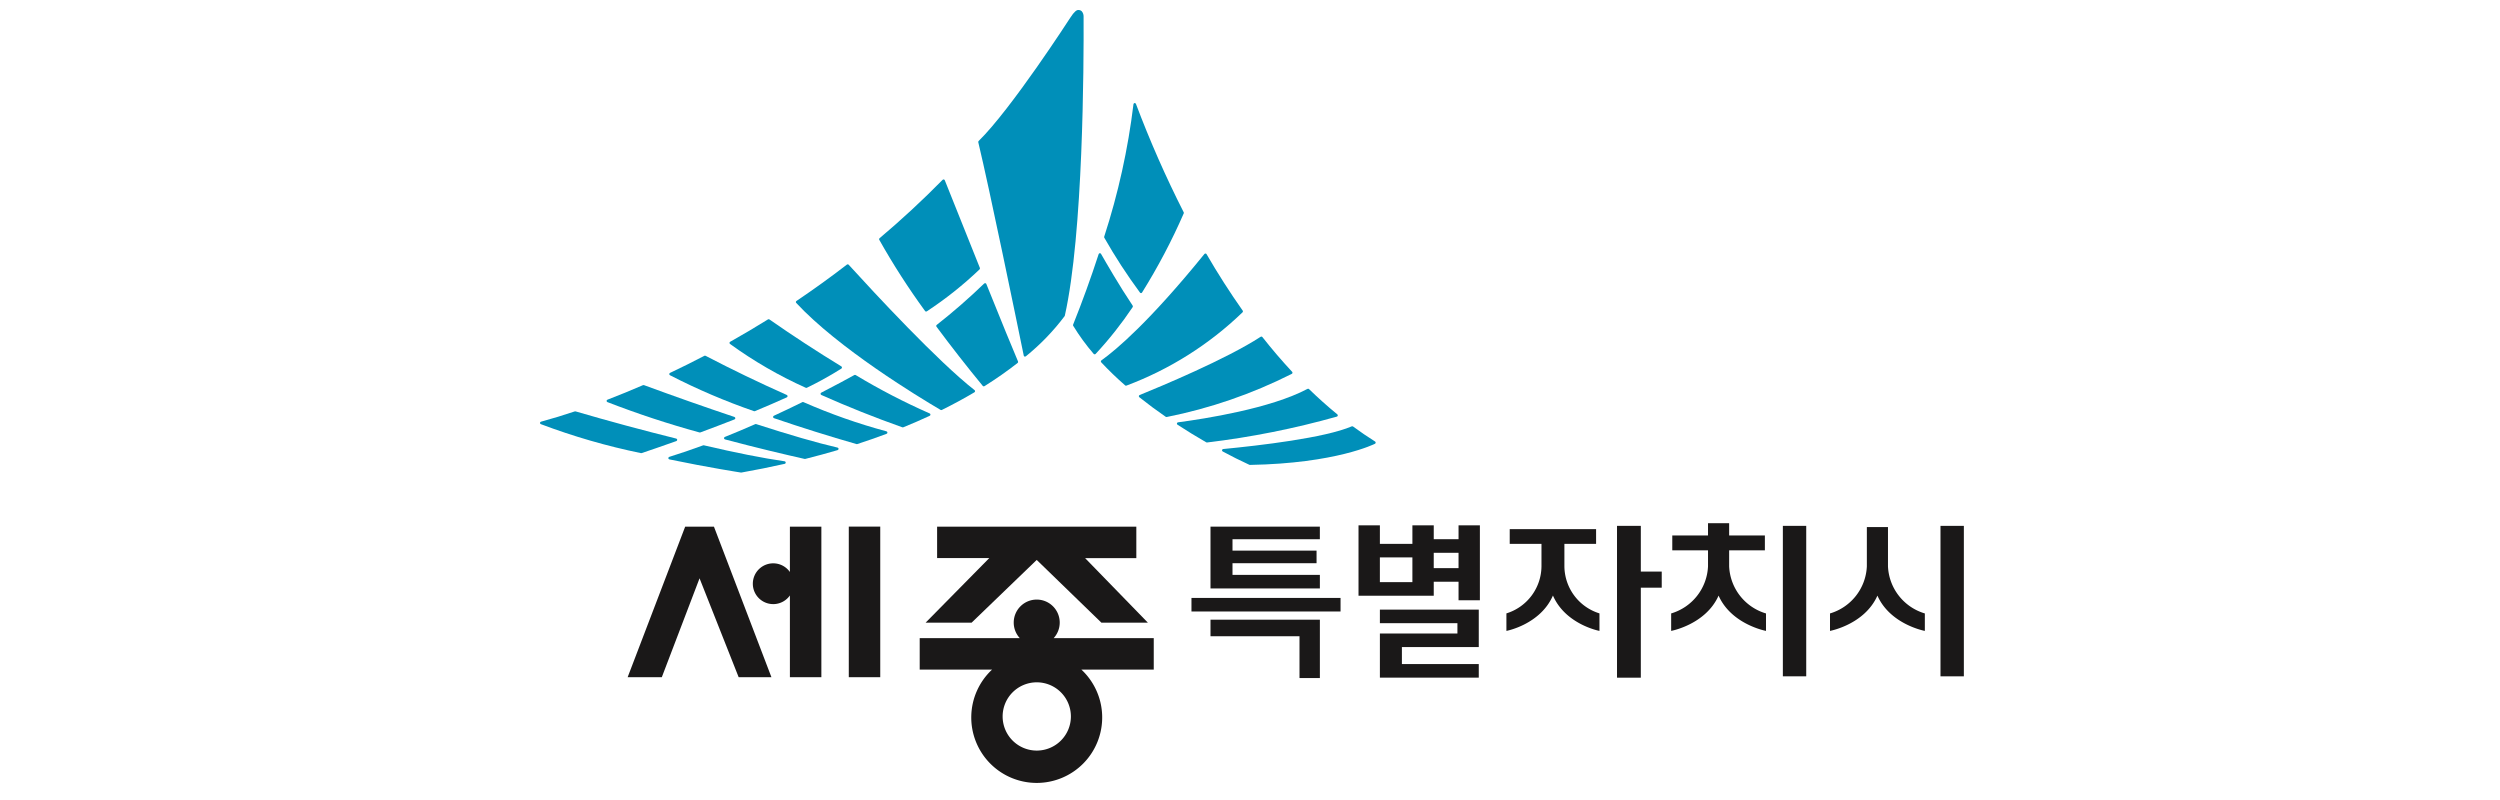 <svg xmlns="http://www.w3.org/2000/svg" xmlns:xlink="http://www.w3.org/1999/xlink" width="250" height="80" viewBox="0 0 250 80">
    <defs>
        <clipPath id="p2gvu011zb">
            <path data-name="패스 20019" d="M24.489 56.1a95.741 95.741 0 0 1-3.439 1.711.13.13 0 0 0-.006.232 64.256 64.256 0 0 0 8.4 3.594.134.134 0 0 0 .094 0c1.13-.468 2.2-.932 3.194-1.382a.134.134 0 0 0 .075-.119.129.129 0 0 0-.078-.118 145.468 145.468 0 0 1-8.122-3.916.126.126 0 0 0-.06-.015.13.13 0 0 0-.06.015" transform="translate(-20.976 -56.083)" style="fill:none"/>
        </clipPath>
        <clipPath id="s9qqyfvajc">
            <path data-name="패스 20020" d="M32.985 67.194a97.22 97.22 0 0 1-3.042 1.281.13.13 0 0 0 .015.247c3.25.864 6.125 1.539 7.965 1.952a.122.122 0 0 0 .029 0 .182.182 0 0 0 .032 0c1.1-.277 2.193-.574 3.24-.882a.13.13 0 0 0-.007-.251c-2.045-.474-4.784-1.264-8.14-2.35a.112.112 0 0 0-.04-.007.134.134 0 0 0-.052.01" transform="translate(-29.862 -67.184)" style="fill:none"/>
        </clipPath>
        <clipPath id="9x3lqnpvce">
            <path data-name="패스 20021" d="M14.451 60.863a88.77 88.77 0 0 1-3.562 1.457.133.133 0 0 0-.084.12.131.131 0 0 0 .082.121 94.884 94.884 0 0 0 9.219 3.039.109.109 0 0 0 .035 0 .145.145 0 0 0 .046-.008c1.172-.434 2.32-.873 3.41-1.3a.13.13 0 0 0 .082-.124.129.129 0 0 0-.089-.12 333.34 333.34 0 0 1-9.041-3.182.129.129 0 0 0-.046-.008.133.133 0 0 0-.051.01" transform="translate(-10.805 -60.853)" style="fill:none"/>
        </clipPath>
        <clipPath id="ge893rnoug">
            <path data-name="패스 20022" d="M89.166 39.465a.134.134 0 0 0-.111.089 113.179 113.179 0 0 1-2.555 7.053.13.13 0 0 0 .009.116 21.324 21.324 0 0 0 2.048 2.81.137.137 0 0 0 .1.044.128.128 0 0 0 .094-.041 37.474 37.474 0 0 0 3.706-4.682.132.132 0 0 0 0-.145c-1.346-2.009-2.657-4.292-3.166-5.179a.13.13 0 0 0-.112-.066h-.014" transform="translate(-86.49 -39.464)" style="fill:none"/>
        </clipPath>
        <clipPath id="vct4dw02bi">
            <path data-name="패스 20023" d="M109.352 53.01c-3.41 2.23-10.125 5.023-12.1 5.825a.129.129 0 0 0-.032.221c.842.671 1.729 1.33 2.636 1.956a.125.125 0 0 0 .072.023.1.1 0 0 0 .024 0 49.016 49.016 0 0 0 12.513-4.316.128.128 0 0 0 .068-.092.136.136 0 0 0-.033-.112 55.274 55.274 0 0 1-2.974-3.475.131.131 0 0 0-.174-.028" transform="translate(-97.169 -52.989)" style="fill:none"/>
        </clipPath>
        <clipPath id="8npv8g0ksk">
            <path data-name="패스 20024" d="M116.408 61.469c-3.68 1.963-10.281 2.993-12.949 3.345a.129.129 0 0 0-.11.1.131.131 0 0 0 .055.137c.931.608 1.9 1.2 2.876 1.763a.13.13 0 0 0 .064.017h.016a85.3 85.3 0 0 0 12.984-2.588.131.131 0 0 0 .045-.226 43.63 43.63 0 0 1-2.829-2.525.132.132 0 0 0-.091-.036.137.137 0 0 0-.062.015" transform="translate(-103.346 -61.454)" style="fill:none"/>
        </clipPath>
        <clipPath id="vh3huza9gm">
            <path data-name="패스 20025" d="M40.749 63.624c-.969.478-1.93.937-2.851 1.361a.133.133 0 0 0-.076.125.13.13 0 0 0 .089.116 174.501 174.501 0 0 0 8.249 2.59.106.106 0 0 0 .036.006.13.13 0 0 0 .041-.006c1-.325 1.984-.67 2.936-1.026a.132.132 0 0 0 .084-.129.129.129 0 0 0-.1-.119 58.34 58.34 0 0 1-8.3-2.922.126.126 0 0 0-.108 0" transform="translate(-37.822 -63.61)" style="fill:none"/>
        </clipPath>
        <clipPath id="wwwn0cqa5o">
            <path data-name="패스 20026" d="M94.587 15.1a.129.129 0 0 0-.113.115 70.167 70.167 0 0 1-2.928 13.249.137.137 0 0 0 .01.1 54.938 54.938 0 0 0 3.571 5.491.128.128 0 0 0 .1.052h.006a.128.128 0 0 0 .1-.06 60.9 60.9 0 0 0 4.166-7.909.129.129 0 0 0 0-.111 107.761 107.761 0 0 1-4.78-10.848.132.132 0 0 0-.119-.079h-.01" transform="translate(-91.541 -15.102)" style="fill:none"/>
        </clipPath>
        <clipPath id="oxdhkeh4vq">
            <path data-name="패스 20027" d="M34.59 50.2a96.992 96.992 0 0 1-3.776 2.235.129.129 0 0 0-.065.1.132.132 0 0 0 .05.113 42.606 42.606 0 0 0 7.576 4.385.133.133 0 0 0 .056.013.126.126 0 0 0 .057-.014 35.831 35.831 0 0 0 3.449-1.915.133.133 0 0 0 .06-.112.127.127 0 0 0-.062-.109 143.286 143.286 0 0 1-7.2-4.7.127.127 0 0 0-.075-.024.124.124 0 0 0-.068.02" transform="translate(-30.749 -50.18)" style="fill:none"/>
        </clipPath>
        <clipPath id="n1as837fzs">
            <path data-name="패스 20028" d="M101.365 39.563c-5.495 6.771-8.811 9.571-10.3 10.637a.131.131 0 0 0-.054.093.136.136 0 0 0 .033.1 33.21 33.21 0 0 0 2.393 2.307.129.129 0 0 0 .087.032.119.119 0 0 0 .045-.009 33.849 33.849 0 0 0 11.611-7.33.133.133 0 0 0 .014-.168 75.475 75.475 0 0 1-3.615-5.647.127.127 0 0 0-.1-.064h-.017a.125.125 0 0 0-.094.048" transform="translate(-91.011 -39.515)" style="fill:none"/>
        </clipPath>
        <clipPath id="mwrpoqbz1u">
            <path data-name="패스 20029" d="M81.118 0H81.1c-.135 0-.381.135-.789.777-.058.091-5.9 9.133-9.161 12.324a.128.128 0 0 0-.036.122c1.165 4.877 3.773 17.561 4.546 21.332a.126.126 0 0 0 .084.1.113.113 0 0 0 .042.007.134.134 0 0 0 .084-.03 22.8 22.8 0 0 0 3.879-4.02.108.108 0 0 0 .02-.047c1.841-8.209 1.9-24.981 1.876-29.924a.777.777 0 0 0-.181-.51.43.43 0 0 0-.3-.128z" transform="translate(-71.107)" style="fill:none"/>
        </clipPath>
        <clipPath id="wk0w1fy6iw">
            <path data-name="패스 20030" d="M24.293 70.64c-1.167.43-2.305.817-3.383 1.151a.13.13 0 0 0 .012.251c3.968.825 7.13 1.311 7.161 1.316h.043a98.138 98.138 0 0 0 4.332-.871.129.129 0 0 0 .1-.132.131.131 0 0 0-.111-.123c-2.171-.314-4.888-.851-8.08-1.6a.127.127 0 0 0-.03 0 .121.121 0 0 0-.044.009" transform="translate(-20.818 -70.631)" style="fill:none"/>
        </clipPath>
        <clipPath id="e3snfqjl2y">
            <path data-name="패스 20031" d="M123.643 67.551c-2.687 1.157-9.209 1.918-12.858 2.269a.13.13 0 0 0-.047.245 45.583 45.583 0 0 0 2.665 1.332.115.115 0 0 0 .053.012c8.639-.152 12.471-2.1 12.509-2.116a.127.127 0 0 0 .069-.109.125.125 0 0 0-.06-.116 36.598 36.598 0 0 1-2.2-1.5.131.131 0 0 0-.077-.025.145.145 0 0 0-.053.01" transform="translate(-110.668 -67.541)" style="fill:none"/>
        </clipPath>
        <clipPath id="8m43y96bcA">
            <path data-name="패스 20032" d="M3.479 65.129A59.808 59.808 0 0 1 .1 66.157a.131.131 0 0 0-.1.116v.015a.133.133 0 0 0 .08.115 65.967 65.967 0 0 0 10.021 2.9.105.105 0 0 0 .031 0 .147.147 0 0 0 .039-.007c.772-.259 2-.678 3.465-1.2a.13.13 0 0 0 .086-.129.127.127 0 0 0-.1-.12 253.507 253.507 0 0 1-10.067-2.72.148.148 0 0 0-.036 0 .112.112 0 0 0-.04.007" transform="translate(0 -65.122)" style="fill:none"/>
        </clipPath>
        <clipPath id="kufgrzph7C">
            <path data-name="패스 20033" d="M46.625 41.293a97.47 97.47 0 0 1-5.049 3.64.135.135 0 0 0-.056.094.131.131 0 0 0 .034.1c4.221 4.538 12.119 9.335 14.438 10.7a.13.13 0 0 0 .066.017.127.127 0 0 0 .057-.013 49.432 49.432 0 0 0 3.261-1.767.132.132 0 0 0 .014-.215c-3.685-2.88-10.032-9.73-12.59-12.54a.129.129 0 0 0-.1-.043.135.135 0 0 0-.08.027" transform="translate(-41.519 -41.266)" style="fill:none"/>
        </clipPath>
        <clipPath id="5bhuarl9yE">
            <path data-name="패스 20034" d="M69.095 44.352a61.026 61.026 0 0 1-4.748 4.141.131.131 0 0 0-.027.181 149.356 149.356 0 0 0 4.629 5.921.132.132 0 0 0 .1.047.129.129 0 0 0 .069-.02 39.275 39.275 0 0 0 3.317-2.322.13.13 0 0 0 .039-.153c-.539-1.261-1.607-3.867-3.169-7.745a.13.13 0 0 0-.093-.078.134.134 0 0 0-.027 0 .129.129 0 0 0-.09.036" transform="translate(-64.295 -44.316)" style="fill:none"/>
        </clipPath>
        <clipPath id="x3y74f6qcG">
            <path data-name="패스 20035" d="M48.908 59.219c-.7.388-1.842 1.009-3.311 1.763a.129.129 0 0 0 .006.234 111.551 111.551 0 0 0 8.106 3.234.168.168 0 0 0 .043.006.154.154 0 0 0 .049-.009c.9-.365 1.785-.752 2.64-1.149a.131.131 0 0 0 .075-.121.127.127 0 0 0-.079-.116 65.111 65.111 0 0 1-7.4-3.838.132.132 0 0 0-.066-.018.137.137 0 0 0-.063.016" transform="translate(-45.527 -59.203)" style="fill:none"/>
        </clipPath>
        <clipPath id="d10z8z31zI">
            <path data-name="패스 20036" d="M61.381 27.528a92.95 92.95 0 0 1-6.307 5.843.129.129 0 0 0-.03.162 71.935 71.935 0 0 0 4.578 7.117.13.13 0 0 0 .179.031 37.22 37.22 0 0 0 5.277-4.2.131.131 0 0 0 .027-.138 3454.526 3454.526 0 0 1-3.511-8.77.132.132 0 0 0-.094-.079h-.024a.129.129 0 0 0-.094.038" transform="translate(-55.028 -27.49)" style="fill:none"/>
        </clipPath>
        <clipPath id="l0t5fofdyK">
            <path data-name="사각형 2622" style="fill:none" d="M0 0h142.386v77.283H0z"/>
        </clipPath>
        <radialGradient id="1whfq6z74a" cx="3.08" cy="2.877" r="5.723" gradientTransform="matrix(.47 0 0 -1 -.579 15.371)" gradientUnits="objectBoundingBox">
            <stop offset="0" stop-color="#003b90"/>
            <stop offset=".459" stop-color="#003b90"/>
            <stop offset=".948" stop-color="#0086b4"/>
            <stop offset="1" stop-color="#008fb9"/>
        </radialGradient>
        <radialGradient id="9xp4i778wd" cx="2.703" cy="2.62" r="9.105" gradientTransform="matrix(.305 0 0 -1 -1.116 20.536)" xlink:href="#1whfq6z74a"/>
        <radialGradient id="jy3xlapp5f" cx="3.318" cy="2.75" r="6.702" gradientTransform="matrix(.369 0 0 -1 -.327 16.76)" xlink:href="#1whfq6z74a"/>
        <radialGradient id="gc8qrfct6h" cx="-.654" cy="2.594" r="3.146" gradientTransform="matrix(1.685 0 0 -1 6.082 10.475)" xlink:href="#1whfq6z74a"/>
        <radialGradient id="1qykym4etj" cx="-.683" cy="2.225" r="3.954" gradientTransform="matrix(.523 0 0 -1 -1.856 11.093)" xlink:href="#1whfq6z74a"/>
        <radialGradient id="0n69ps1c0l" cx="-.888" cy="2.359" r="5.917" gradientTransform="matrix(.334 0 0 -1 -2.634 14.659)" xlink:href="#1whfq6z74a"/>
        <radialGradient id="s5sfi04bkn" cx="2.278" cy="2.696" r="7.553" gradientTransform="matrix(.368 0 0 -1 -1.287 18.082)" xlink:href="#1whfq6z74a"/>
        <radialGradient id="e7ssrnphkp" cx="-.881" cy="2.17" r="1.673" gradientTransform="matrix(2.38 0 0 -1 9.747 7.151)" xlink:href="#1whfq6z74a"/>
        <radialGradient id="0hamnd7fir" cx="2.704" cy="2.858" r="4.632" gradientTransform="matrix(.611 0 0 -1 -.656 13.498)" xlink:href="#1whfq6z74a"/>
        <radialGradient id="hpom3cx4ft" cx="-.472" cy="1.982" r="2.407" gradientTransform="matrix(.93 0 0 -1 -.278 8.008)" xlink:href="#1whfq6z74a"/>
        <radialGradient id="28y0a5v0vv" cx=".526" cy="1.459" r=".918" gradientTransform="matrix(3.28 0 0 -1 9.454 4.46)" xlink:href="#1whfq6z74a"/>
        <radialGradient id="dmuxt5j7wx" cx="3.111" cy="2.576" r="11.664" gradientTransform="matrix(.232 0 0 -1 -.838 24.751)" xlink:href="#1whfq6z74a"/>
        <radialGradient id="ek5085hc3z" cx="-1.224" cy="2.309" r="8.222" gradientTransform="matrix(.252 0 0 -1 -3.319 18.434)" xlink:href="#1whfq6z74a"/>
        <radialGradient id="xd8vu8iqbB" cx="3.597" cy="2.488" r="7.594" gradientTransform="matrix(.305 0 0 -1 0 17.736)" xlink:href="#1whfq6z74a"/>
        <radialGradient id="d6ozi37blD" cx="1.327" cy="1.724" r="2.182" gradientTransform="matrix(.813 0 0 -1 -.267 7.114)" xlink:href="#1whfq6z74a"/>
        <radialGradient id="uqdt5qk0rF" cx="1.188" cy="2.251" r="3.081" gradientTransform="matrix(1.256 0 0 -1 1.235 9.68)" xlink:href="#1whfq6z74a"/>
        <radialGradient id="zjhl0wcbbH" cx="1.939" cy="2.679" r="6.057" gradientTransform="matrix(.478 0 0 -1 -1.333 15.537)" xlink:href="#1whfq6z74a"/>
        <radialGradient id="567xi9envJ" cx="1.53" cy="2.544" r="2.408" gradientTransform="matrix(1.307 0 0 -1 1.03 9.133)" xlink:href="#1whfq6z74a"/>
    </defs>
    <g data-name="그룹 3817">
        <g data-name="그룹 3816">
            <g data-name="그룹 3782">
                <g data-name="그룹 3745">
                    <g data-name="그룹 3744" style="clip-path:url(#p2gvu011zb)" transform="translate(66.927 35.562)">
                        <path data-name="사각형 2600" transform="translate(-.001)" style="fill:url(#1whfq6z74a)" d="M0 0h11.834v5.559H0z"/>
                    </g>
                </g>
                <g data-name="그룹 3747">
                    <g data-name="그룹 3746" style="clip-path:url(#s9qqyfvajc)" transform="translate(72.403 42.403)">
                        <path data-name="사각형 2601" transform="translate(-.003)" style="fill:url(#9xp4i778wd)" d="M0 0h11.46v3.494H0z"/>
                    </g>
                </g>
                <g data-name="그룹 3749">
                    <g data-name="그룹 3748" style="clip-path:url(#9x3lqnpvce)" transform="translate(60.659 38.502)">
                        <path data-name="사각형 2602" style="fill:url(#jy3xlapp5f)" d="M0 0h12.874v4.747H0z"/>
                    </g>
                </g>
                <g data-name="그룹 3751">
                    <g data-name="그룹 3750" style="clip-path:url(#ge893rnoug)" transform="translate(107.301 25.32)">
                        <path data-name="사각형 2603" transform="translate(-.006)" style="fill:url(#gc8qrfct6h)" d="M0 0h6.002v10.112H0z"/>
                    </g>
                </g>
                <g data-name="그룹 3753">
                    <g data-name="그룹 3752" style="clip-path:url(#vct4dw02bi)" transform="translate(113.883 33.656)">
                        <path data-name="사각형 2604" transform="translate(-.006)" style="fill:url(#1qykym4etj)" d="M0 0h15.374v8.046H0z"/>
                    </g>
                </g>
                <g data-name="그룹 3755">
                    <g data-name="그룹 3754" style="clip-path:url(#8npv8g0ksk)" transform="translate(117.689 38.872)">
                        <path data-name="사각형 2605" transform="translate(-.009)" style="fill:url(#0n69ps1c0l)" d="M0 0h16.108v5.377H0z"/>
                    </g>
                </g>
                <g data-name="그룹 3757">
                    <g data-name="그룹 3756" style="clip-path:url(#vh3huza9gm)" transform="translate(77.308 40.201)">
                        <path data-name="사각형 2606" transform="translate(-.002)" style="fill:url(#s5sfi04bkn)" d="M0 0h11.44v4.212H0z"/>
                    </g>
                </g>
                <g data-name="그룹 3759">
                    <g data-name="그룹 3758" style="clip-path:url(#wwwn0cqa5o)" transform="translate(110.414 10.307)">
                        <path data-name="사각형 2607" transform="translate(-.005)" style="fill:url(#e7ssrnphkp)" d="M0 0h7.987v19.011H0z"/>
                    </g>
                </g>
                <g data-name="그룹 3761">
                    <g data-name="그룹 3760" style="clip-path:url(#oxdhkeh4vq)" transform="translate(72.949 31.924)">
                        <path data-name="사각형 2608" transform="translate(-.002)" style="fill:url(#0hamnd7fir)" d="M0 0h11.249v6.869H0z"/>
                    </g>
                </g>
                <g data-name="그룹 3763">
                    <g data-name="그룹 3762" style="clip-path:url(#n1as837fzs)" transform="translate(110.087 25.352)">
                        <path data-name="사각형 2609" transform="translate(-.003)" style="fill:url(#hpom3cx4ft)" d="M0 0h14.221v13.22H0z"/>
                    </g>
                </g>
                <g data-name="그룹 3765">
                    <g data-name="그룹 3764" style="clip-path:url(#mwrpoqbz1u)" transform="translate(97.821 1)">
                        <path data-name="사각형 2610" transform="translate(-.007)" style="fill:url(#28y0a5v0vv)" d="M0 0h10.567v34.658H0z"/>
                    </g>
                </g>
                <g data-name="그룹 3767">
                    <g data-name="그룹 3766" style="clip-path:url(#wk0w1fy6iw)" transform="translate(66.83 44.528)">
                        <path data-name="사각형 2611" transform="translate(-.004)" style="fill:url(#dmuxt5j7wx)" d="M0 0h11.747v2.728H0z"/>
                    </g>
                </g>
                <g data-name="그룹 3769">
                    <g data-name="그룹 3768" style="clip-path:url(#e3snfqjl2y)" transform="translate(122.201 42.624)">
                        <path data-name="사각형 2612" transform="translate(-.009)" style="fill:url(#ek5085hc3z)" d="M0 0h15.378v3.869H0z"/>
                    </g>
                </g>
                <g data-name="그룹 3771">
                    <g data-name="그룹 3770" style="clip-path:url(#8m43y96bcA)" transform="translate(54 41.133)">
                        <path data-name="사각형 2613" style="fill:url(#xd8vu8iqbB)" d="M0 0h13.725v4.189H0z"/>
                    </g>
                </g>
                <g data-name="그룹 3773">
                    <g data-name="그룹 3772" style="clip-path:url(#kufgrzph7C)" transform="translate(79.587 26.431)">
                        <path data-name="사각형 2614" transform="translate(-.003)" style="fill:url(#d6ozi37blD)" d="M0 0h17.927v14.578H0z"/>
                    </g>
                </g>
                <g data-name="그룹 3775">
                    <g data-name="그룹 3774" style="clip-path:url(#5bhuarl9yE)" transform="translate(93.623 28.311)">
                        <path data-name="사각형 2615" transform="translate(-.017)" style="fill:url(#uqdt5qk0rF)" d="M0 0h8.219v10.325H0z"/>
                    </g>
                </g>
                <g data-name="그룹 3777">
                    <g data-name="그룹 3776" style="clip-path:url(#x3y74f6qcG)" transform="translate(82.057 37.485)">
                        <path data-name="사각형 2616" transform="translate(-.001)" style="fill:url(#zjhl0wcbbH)" d="M0 0h10.992v5.252H0z"/>
                    </g>
                </g>
                <g data-name="그룹 3779">
                    <g data-name="그룹 3778" style="clip-path:url(#d10z8z31zI)" transform="translate(87.912 17.941)">
                        <path data-name="사각형 2617" transform="translate(-.014)" style="fill:url(#567xi9envJ)" d="M0 0h10.11v13.215H0z"/>
                    </g>
                </g>
                <g data-name="그룹 3781">
                    <g data-name="그룹 3780" style="clip-path:url(#l0t5fofdyK)" transform="translate(54 1)">
                        <path data-name="패스 20037" d="m19.975 83.833-5.754 15.058h3.416L21.412 89l3.911 9.889H28.6l-5.749-15.056z" transform="translate(-5.457 -32.169)" style="fill:#1a1818"/>
                        <path data-name="패스 20038" d="m67.17 93.437 6.513-6.275 6.47 6.275H84.8l-6.28-6.458h5.124v-3.146H63.722v3.146h5.215l-6.366 6.458z" transform="translate(-24.011 -32.169)" style="fill:#1a1818"/>
                        <path data-name="패스 20039" d="M38.247 88.369a2.039 2.039 0 1 0 0 2.345v8.177h3.147V83.833h-3.147z" transform="translate(-13.257 -32.169)" style="fill:#1a1818"/>
                        <path data-name="사각형 2618" transform="translate(30.879 51.663)" style="fill:#1a1818" d="M0 0h3.146v15.058H0z"/>
                        <path data-name="패스 20040" d="M85.017 99.528H75.01a2.3 2.3 0 1 0-3.391 0H61.612v3.147h7.238a6.546 6.546 0 1 0 8.93 0h7.237zm-11.7 11.246a3.413 3.413 0 1 1 3.414-3.414 3.413 3.413 0 0 1-3.414 3.414" transform="translate(-23.642 -36.716)" style="fill:#1a1818"/>
                        <path data-name="패스 20041" d="M119.737 90.014v-1.357H111V87.49h8.405v-1.259H111v-1.139h8.735v-1.259H108.8v6.181h10.938z" transform="translate(-41.75 -32.169)" style="fill:#1a1818"/>
                        <path data-name="사각형 2619" transform="translate(65.147 58.793)" style="fill:#1a1818" d="M0 0h14.908v1.356H0z"/>
                        <path data-name="패스 20042" d="M136.286 97.3v1.356h7.753v1.033h-7.753v4.413h9.888v-1.357h-7.687v-1.7h7.687V97.3h-9.888z" transform="translate(-52.297 -37.338)" style="fill:#1a1818"/>
                        <path data-name="패스 20043" d="M108.8 98.932v1.655h8.9v4.181h2.037v-5.836H108.8z" transform="translate(-41.75 -37.963)" style="fill:#1a1818"/>
                        <path data-name="패스 20044" d="M142.822 85.009h-2.48v-1.393h-2.135v1.854h-3.251v-1.854h-2.137v7.041h7.523v-1.4h2.48v1.854h2.134v-7.495h-2.134zm-7.867 1.817h3.251V89.3h-3.251zm5.386 1.07v-1.531h2.48V87.9z" transform="translate(-50.967 -32.086)" style="fill:#1a1818"/>
                        <path data-name="패스 20045" d="M177.143 83.707h-2.381v15.182h2.381v-9h2.091v-1.61h-2.091z" transform="translate(-67.061 -32.121)" style="fill:#1a1818"/>
                        <path data-name="사각형 2620" transform="translate(124.286 51.586)" style="fill:#1a1818" d="M0 0h2.337v15.046H0z"/>
                        <path data-name="사각형 2621" transform="translate(140.049 51.586)" style="fill:#1a1818" d="M0 0h2.337v15.046H0z"/>
                        <path data-name="패스 20046" d="M162.615 87.942v-2.235h3.169v-1.474h-8.637v1.474h3.176v2.235a4.974 4.974 0 0 1-3.507 4.72v1.752s3.394-.64 4.653-3.539c1.258 2.9 4.652 3.539 4.652 3.539v-1.752a4.973 4.973 0 0 1-3.506-4.72" transform="translate(-60.175 -32.323)" style="fill:#1a1818"/>
                        <path data-name="패스 20047" d="M189.348 87.59v-1.6h3.573V84.5h-3.573v-1.226h-2.114V84.5h-3.573v1.49h3.573v1.6a5.148 5.148 0 0 1-3.685 4.708v1.747s3.459-.638 4.742-3.529c1.284 2.891 4.742 3.529 4.742 3.529V92.3a5.147 5.147 0 0 1-3.685-4.708" transform="translate(-70.433 -31.955)" style="fill:#1a1818"/>
                        <path data-name="패스 20048" d="M215.121 87.833v-3.927h-2.113v3.927a5.149 5.149 0 0 1-3.685 4.708v1.747s3.459-.638 4.742-3.529c1.283 2.891 4.742 3.529 4.742 3.529v-1.747a5.149 5.149 0 0 1-3.686-4.708" transform="translate(-80.323 -32.197)" style="fill:#1a1818"/>
                    </g>
                </g>
            </g>
        </g>
        <path data-name="사각형 2639" style="fill:none" d="M0 0h250v80H0z"/>
    </g>
</svg>
